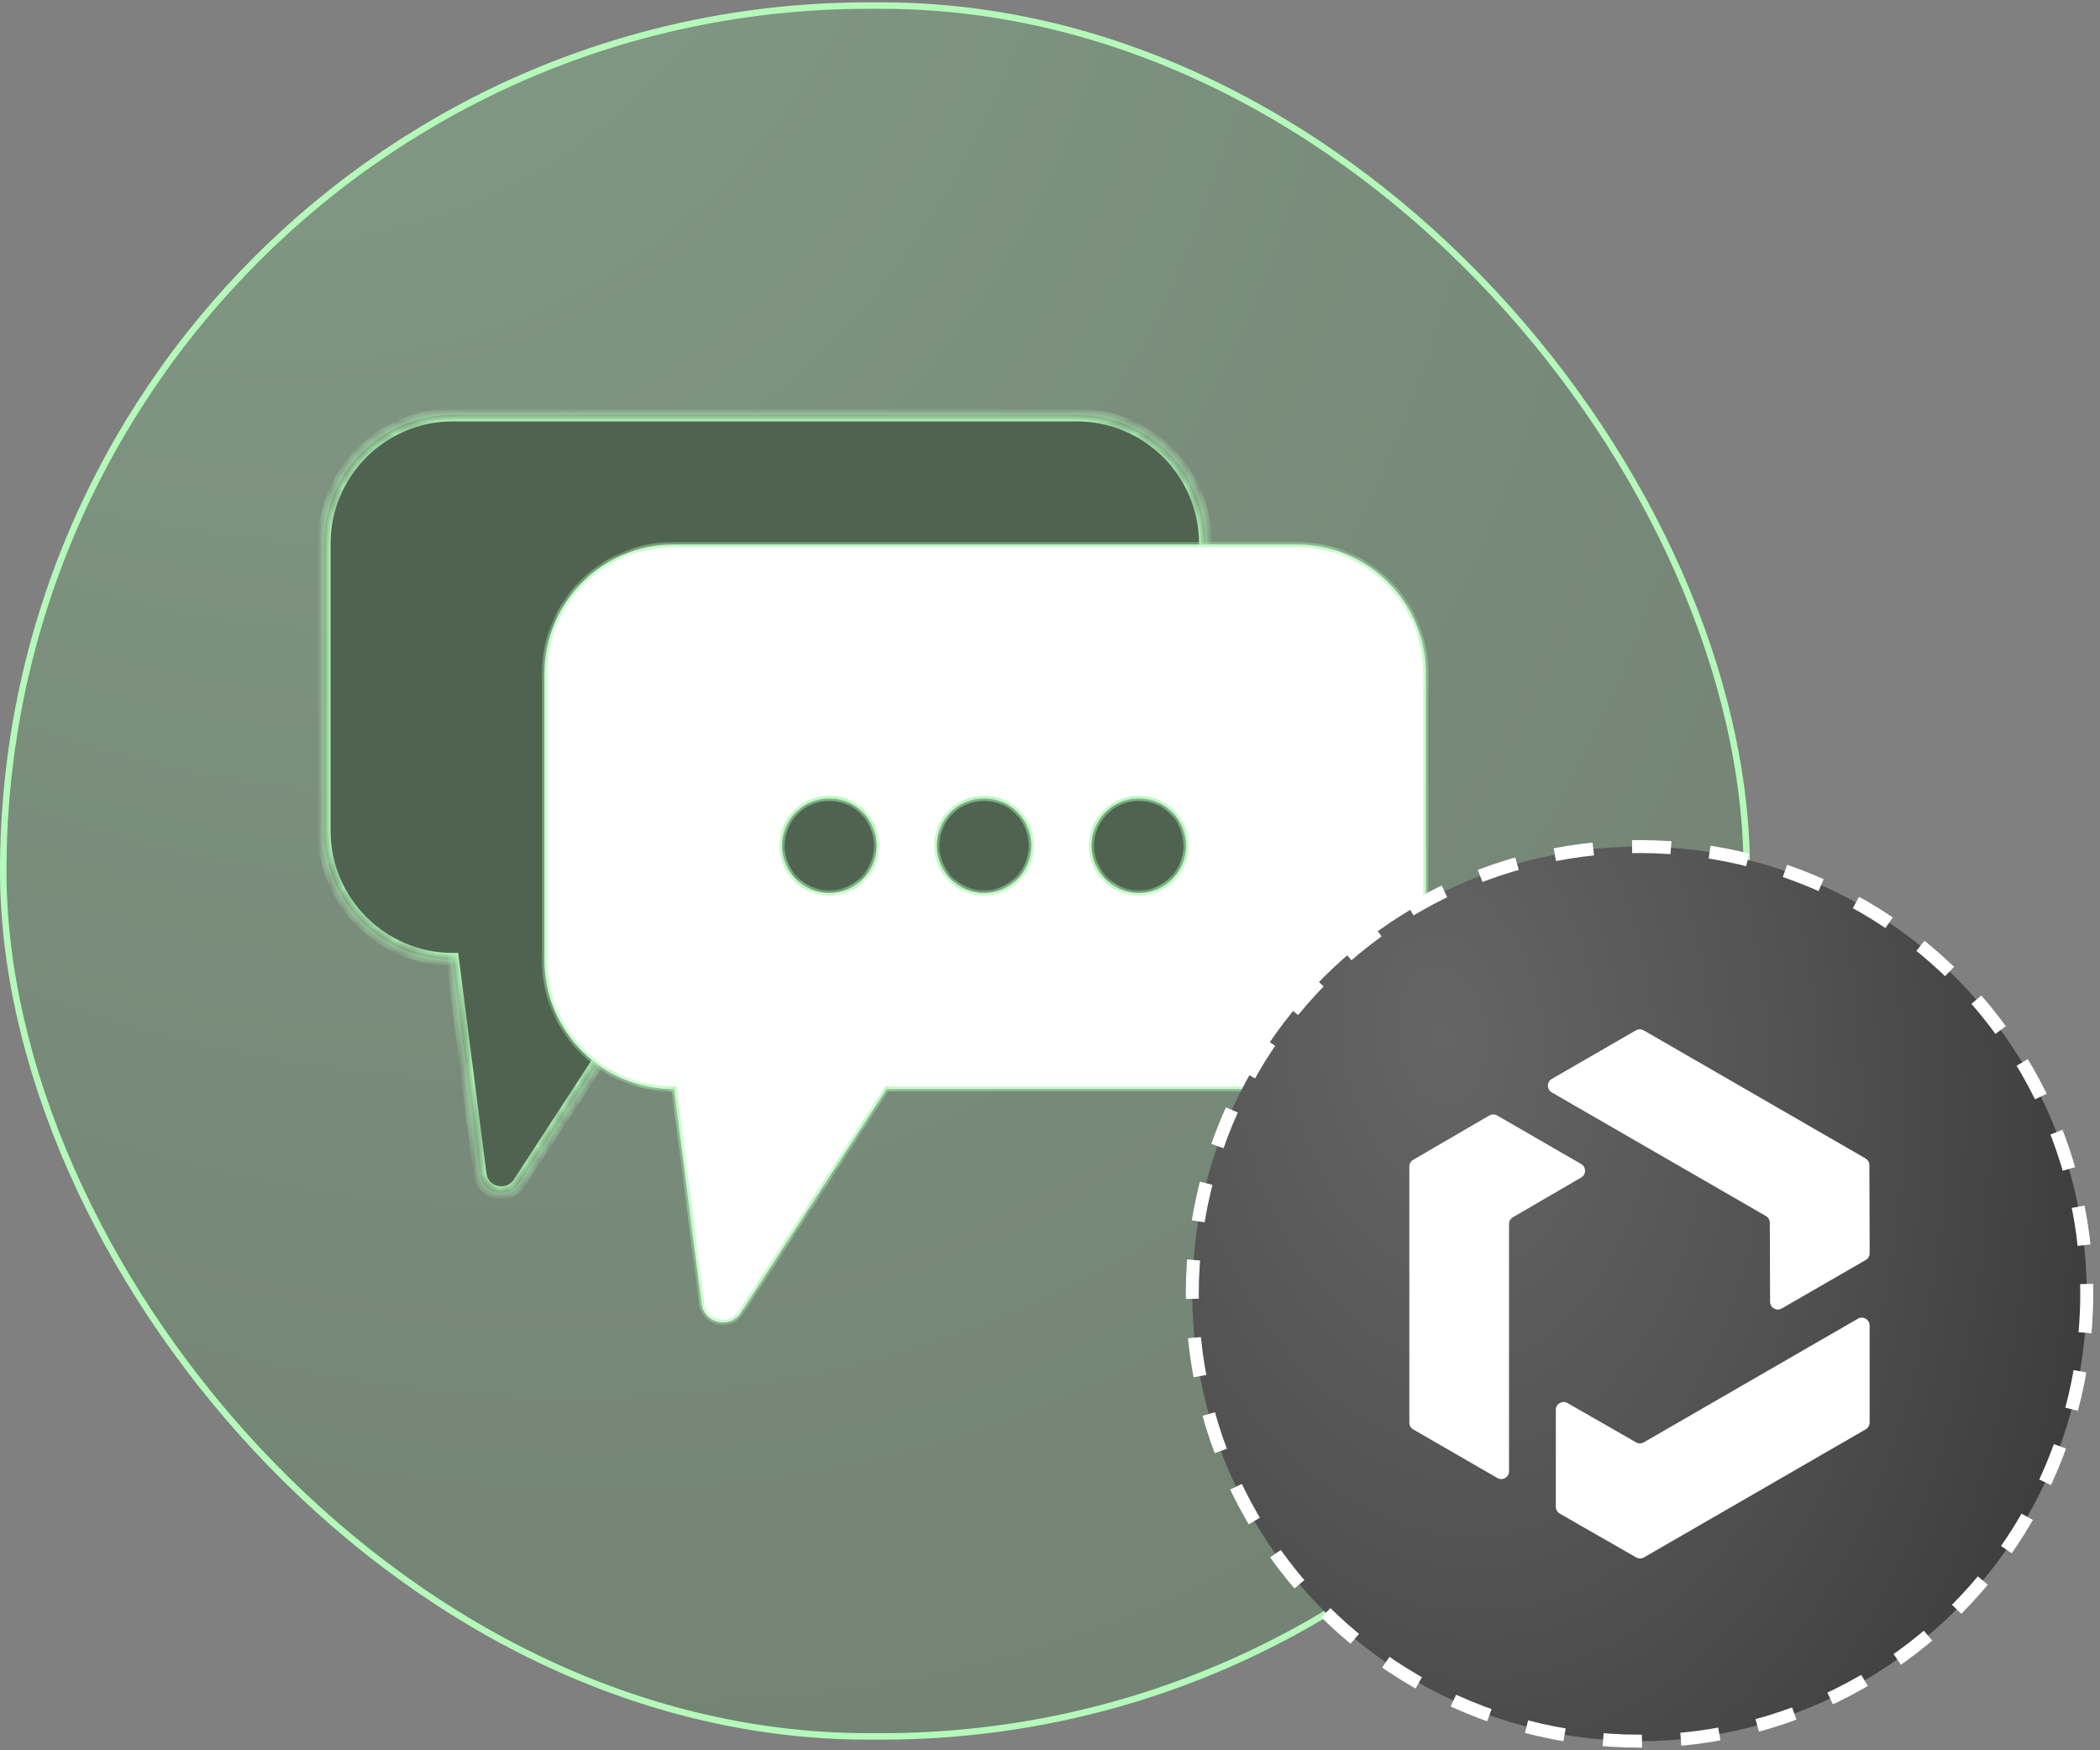 <svg width="162" height="135" viewBox="0 0 162 135" fill="none" xmlns="http://www.w3.org/2000/svg">
<rect x="0" y="0" width="162" height="135" fill="#808080" stroke="none"/>
<rect x="0.25" y="0.43" width="134.5" height="133.5" rx="66.75" fill="url(#paint0_radial_30093_5270)" fill-opacity="0.27" stroke="#B4F9BA" stroke-width="0.5"/>
<mask id="path-2-inside-1_30093_5270" fill="white">
<path fill-rule="evenodd" clip-rule="evenodd" d="M34.947 32C29.453 32 25 36.453 25 41.947V64.053C25 69.533 29.431 73.978 34.905 74L37.026 90.551C37.222 92.081 39.218 92.538 40.06 91.246L51.299 74H83.053C88.547 74 93 69.547 93 64.053V41.947C93 36.453 88.547 32 83.053 32H34.947Z"/>
</mask>
<path fill-rule="evenodd" clip-rule="evenodd" d="M34.947 32C29.453 32 25 36.453 25 41.947V64.053C25 69.533 29.431 73.978 34.905 74L37.026 90.551C37.222 92.081 39.218 92.538 40.06 91.246L51.299 74H83.053C88.547 74 93 69.547 93 64.053V41.947C93 36.453 88.547 32 83.053 32H34.947Z" fill="#506351"/>
<path d="M34.905 74L35.401 73.936L35.346 73.502L34.907 73.5L34.905 74ZM37.026 90.551L37.522 90.488L37.026 90.551ZM40.06 91.246L39.641 90.973L40.06 91.246ZM51.299 74V73.5H51.028L50.88 73.727L51.299 74ZM25.5 41.947C25.5 36.73 29.73 32.5 34.947 32.5V31.5C29.177 31.5 24.5 36.177 24.5 41.947H25.5ZM25.5 64.053V41.947H24.5V64.053H25.5ZM34.907 73.5C29.708 73.479 25.5 69.257 25.5 64.053H24.5C24.5 69.808 29.154 74.476 34.903 74.5L34.907 73.5ZM37.522 90.488L35.401 73.936L34.409 74.064L36.531 90.615L37.522 90.488ZM39.641 90.973C39.053 91.875 37.659 91.556 37.522 90.488L36.531 90.615C36.786 92.606 39.383 93.2 40.479 91.519L39.641 90.973ZM50.88 73.727L39.641 90.973L40.479 91.519L51.718 74.273L50.88 73.727ZM83.053 73.5H51.299V74.5H83.053V73.5ZM92.5 64.053C92.5 69.27 88.27 73.5 83.053 73.5V74.5C88.823 74.5 93.5 69.823 93.5 64.053H92.5ZM92.5 41.947V64.053H93.5V41.947H92.5ZM83.053 32.5C88.27 32.5 92.5 36.73 92.5 41.947H93.5C93.5 36.177 88.823 31.5 83.053 31.5V32.5ZM34.947 32.5H83.053V31.5H34.947V32.5Z" fill="#B4F9BA" mask="url(#path-2-inside-1_30093_5270)"/>
<mask id="path-4-inside-2_30093_5270" fill="white">
<path fill-rule="evenodd" clip-rule="evenodd" d="M42 51.947C42 46.453 46.453 42 51.947 42H100.053C105.547 42 110 46.453 110 51.947V74.053C110 79.547 105.547 84 100.053 84H68.392L57.153 101.246C56.311 102.538 54.316 102.081 54.12 100.551L51.999 84H51.947C46.453 84 42 79.547 42 74.053V51.947ZM63.977 68.873C65.991 68.873 67.624 67.24 67.624 65.225C67.624 63.211 65.991 61.578 63.977 61.578C61.962 61.578 60.329 63.211 60.329 65.225C60.329 67.24 61.962 68.873 63.977 68.873ZM79.56 65.225C79.56 67.24 77.927 68.873 75.913 68.873C73.898 68.873 72.266 67.24 72.266 65.225C72.266 63.211 73.898 61.578 75.913 61.578C77.927 61.578 79.56 63.211 79.56 65.225ZM87.849 68.873C89.863 68.873 91.496 67.24 91.496 65.225C91.496 63.211 89.863 61.578 87.849 61.578C85.835 61.578 84.202 63.211 84.202 65.225C84.202 67.24 85.835 68.873 87.849 68.873Z"/>
</mask>
<path fill-rule="evenodd" clip-rule="evenodd" d="M42 51.947C42 46.453 46.453 42 51.947 42H100.053C105.547 42 110 46.453 110 51.947V74.053C110 79.547 105.547 84 100.053 84H68.392L57.153 101.246C56.311 102.538 54.316 102.081 54.12 100.551L51.999 84H51.947C46.453 84 42 79.547 42 74.053V51.947ZM63.977 68.873C65.991 68.873 67.624 67.24 67.624 65.225C67.624 63.211 65.991 61.578 63.977 61.578C61.962 61.578 60.329 63.211 60.329 65.225C60.329 67.24 61.962 68.873 63.977 68.873ZM79.56 65.225C79.56 67.24 77.927 68.873 75.913 68.873C73.898 68.873 72.266 67.24 72.266 65.225C72.266 63.211 73.898 61.578 75.913 61.578C77.927 61.578 79.56 63.211 79.56 65.225ZM87.849 68.873C89.863 68.873 91.496 67.24 91.496 65.225C91.496 63.211 89.863 61.578 87.849 61.578C85.835 61.578 84.202 63.211 84.202 65.225C84.202 67.24 85.835 68.873 87.849 68.873Z" fill="white"/>
<path d="M68.392 84V83.8H68.284L68.225 83.891L68.392 84ZM57.153 101.246L56.986 101.137L57.153 101.246ZM54.12 100.551L53.922 100.577L54.12 100.551ZM51.999 84L52.197 83.975L52.175 83.8H51.999V84ZM51.947 41.8C46.343 41.8 41.8 46.343 41.8 51.947H42.2C42.2 46.564 46.564 42.2 51.947 42.2V41.8ZM100.053 41.8H51.947V42.2H100.053V41.8ZM110.2 51.947C110.2 46.343 105.657 41.8 100.053 41.8V42.2C105.436 42.2 109.8 46.564 109.8 51.947H110.2ZM110.2 74.053V51.947H109.8V74.053H110.2ZM100.053 84.2C105.657 84.2 110.2 79.657 110.2 74.053H109.8C109.8 79.436 105.436 83.8 100.053 83.8V84.2ZM68.392 84.2H100.053V83.8H68.392V84.2ZM57.321 101.355L68.56 84.109L68.225 83.891L56.986 101.137L57.321 101.355ZM53.922 100.577C54.141 102.291 56.377 102.803 57.321 101.355L56.986 101.137C56.245 102.273 54.491 101.871 54.318 100.526L53.922 100.577ZM51.8 84.025L53.922 100.577L54.318 100.526L52.197 83.975L51.8 84.025ZM51.947 84.2H51.999V83.8H51.947V84.2ZM41.8 74.053C41.8 79.657 46.343 84.2 51.947 84.2V83.8C46.564 83.8 42.2 79.436 42.2 74.053H41.8ZM41.8 51.947V74.053H42.2V51.947H41.8ZM67.424 65.225C67.424 67.129 65.88 68.672 63.977 68.672V69.073C66.101 69.073 67.824 67.35 67.824 65.225H67.424ZM63.977 61.778C65.88 61.778 67.424 63.322 67.424 65.225H67.824C67.824 63.101 66.101 61.378 63.977 61.378V61.778ZM60.529 65.225C60.529 63.322 62.073 61.778 63.977 61.778V61.378C61.852 61.378 60.129 63.101 60.129 65.225H60.529ZM63.977 68.672C62.073 68.672 60.529 67.129 60.529 65.225H60.129C60.129 67.35 61.852 69.073 63.977 69.073V68.672ZM75.913 69.073C78.037 69.073 79.76 67.35 79.76 65.225H79.36C79.36 67.129 77.817 68.672 75.913 68.672V69.073ZM72.066 65.225C72.066 67.35 73.788 69.073 75.913 69.073V68.672C74.009 68.672 72.466 67.129 72.466 65.225H72.066ZM75.913 61.378C73.788 61.378 72.066 63.101 72.066 65.225H72.466C72.466 63.322 74.009 61.778 75.913 61.778V61.378ZM79.76 65.225C79.76 63.101 78.037 61.378 75.913 61.378V61.778C77.817 61.778 79.36 63.322 79.36 65.225H79.76ZM91.296 65.225C91.296 67.129 89.753 68.672 87.849 68.672V69.073C89.974 69.073 91.696 67.35 91.696 65.225H91.296ZM87.849 61.778C89.753 61.778 91.296 63.322 91.296 65.225H91.696C91.696 63.101 89.974 61.378 87.849 61.378V61.778ZM84.402 65.225C84.402 63.322 85.945 61.778 87.849 61.778V61.378C85.724 61.378 84.002 63.101 84.002 65.225H84.402ZM87.849 68.672C85.945 68.672 84.402 67.129 84.402 65.225H84.002C84.002 67.35 85.724 69.073 87.849 69.073V68.672Z" fill="#A3F5AA" mask="url(#path-4-inside-2_30093_5270)"/>
<circle cx="126.477" cy="99.797" r="34.5" fill="url(#paint1_radial_30093_5270)" stroke="white" stroke-dasharray="3 3"/>
<g style="mix-blend-mode:luminosity">
<path d="M119.707 83.22L126.199 79.471C126.384 79.364 126.613 79.364 126.798 79.471L143.909 89.349C144.093 89.456 144.207 89.653 144.209 89.867L144.232 96.661C144.232 96.876 144.118 97.075 143.932 97.182L137.448 100.925C137.05 101.157 136.551 100.869 136.549 100.408L136.528 94.311C136.528 94.097 136.412 93.9 136.227 93.793L119.707 84.258C119.307 84.027 119.307 83.451 119.707 83.22Z" fill="white"/>
<path d="M115.511 113.999L109.021 110.252C108.834 110.145 108.721 109.948 108.721 109.733V89.976C108.721 89.763 108.834 89.565 109.019 89.457L114.893 86.038C115.079 85.93 115.309 85.93 115.494 86.038L121.977 89.782C122.375 90.013 122.377 90.587 121.979 90.82L116.71 93.887C116.525 93.993 116.411 94.191 116.411 94.406V113.482C116.411 113.944 115.911 114.232 115.511 114.001V113.999Z" fill="white"/>
<path d="M144.228 102.231V109.726C144.228 109.941 144.114 110.138 143.928 110.245L126.818 120.124C126.633 120.23 126.405 120.23 126.22 120.124L120.324 116.746C120.137 116.639 120.021 116.44 120.021 116.225V108.739C120.021 108.279 120.519 107.991 120.919 108.218L126.21 111.249C126.394 111.356 126.622 111.354 126.807 111.249L143.327 101.71C143.727 101.479 144.226 101.767 144.226 102.229L144.228 102.231Z" fill="white"/>
</g>
<defs>
<radialGradient id="paint0_radial_30093_5270" cx="0" cy="0" r="1" gradientUnits="userSpaceOnUse" gradientTransform="translate(-4.326 -73.805) rotate(64.089) scale(293.31 189.997)">
<stop stop-color="#A3F5AA"/>
<stop offset="0.323" stop-color="#82D289"/>
<stop offset="0.569" stop-color="#66AB6C"/>
<stop offset="1" stop-color="#386A3C"/>
</radialGradient>
<radialGradient id="paint1_radial_30093_5270" cx="0" cy="0" r="1" gradientUnits="userSpaceOnUse" gradientTransform="translate(111.114 79.8) rotate(83.167) scale(105.522 68.039)">
<stop stop-color="#656565"/>
<stop offset="0.4" stop-color="#525252"/>
<stop offset="0.835" stop-color="#373737"/>
<stop offset="1" stop-color="#2F2F2F"/>
</radialGradient>
</defs>
</svg>
